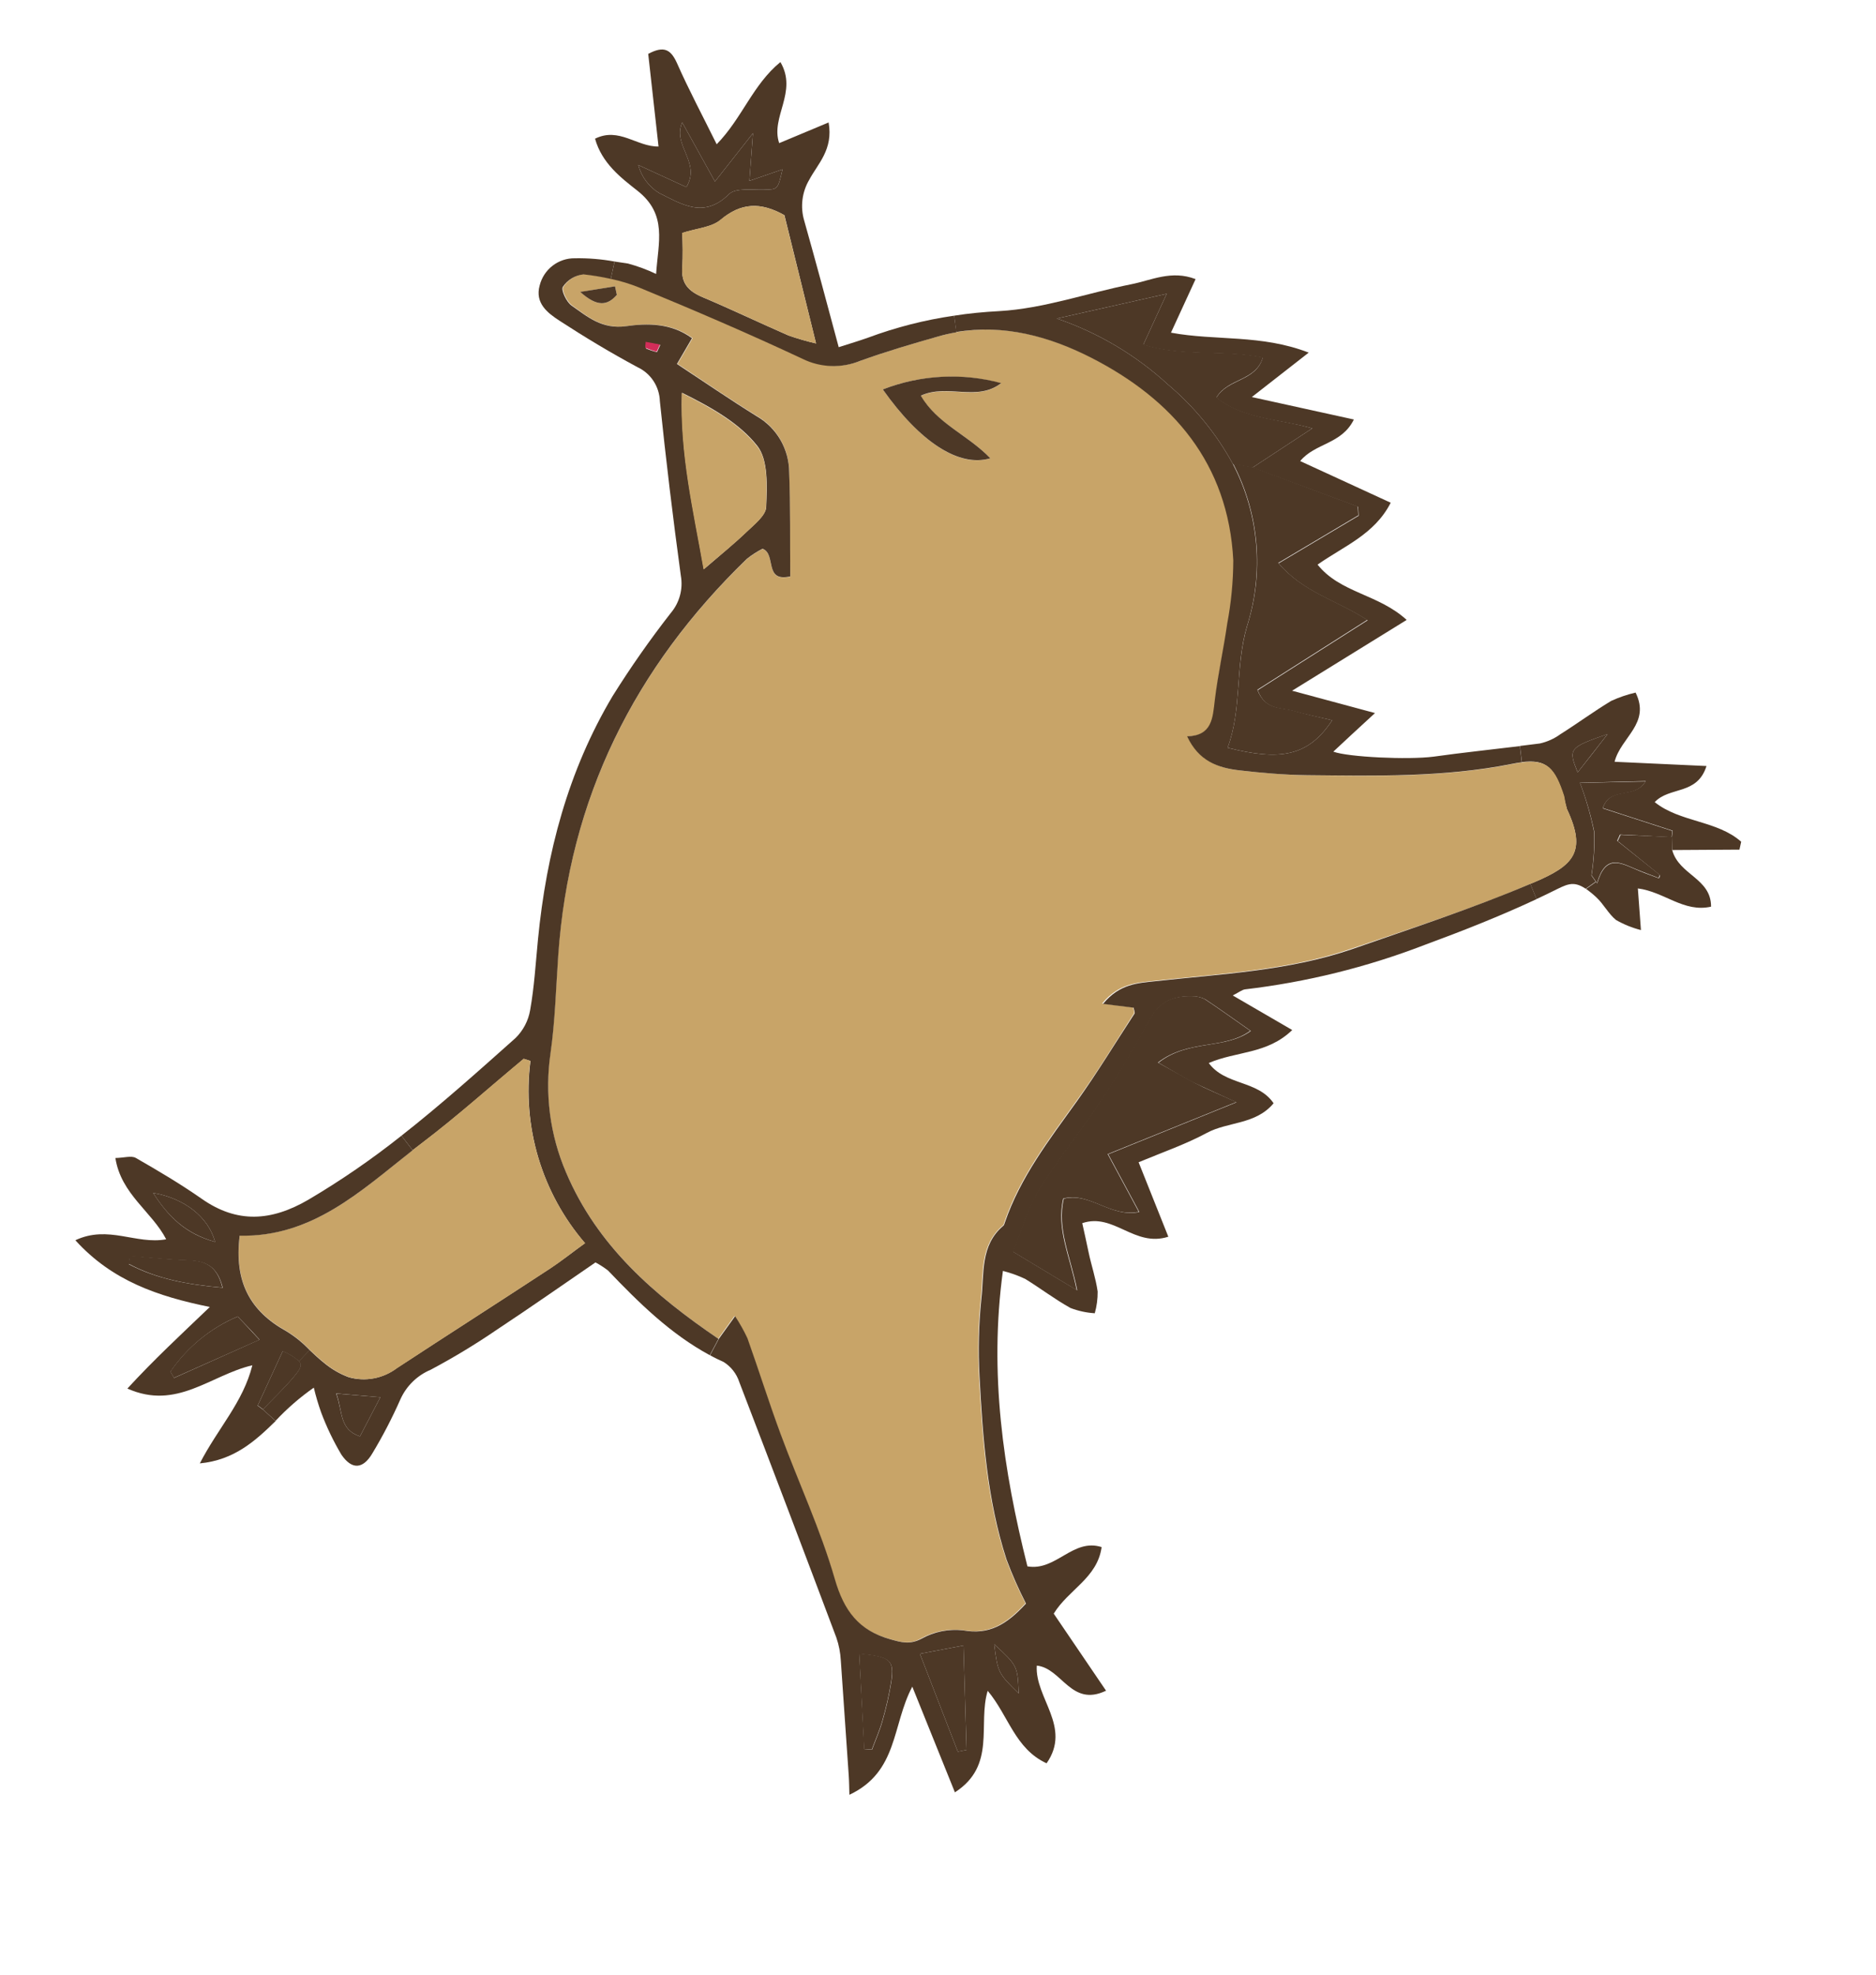 <svg width="153" height="161" viewBox="0 0 153 161" fill="none" xmlns="http://www.w3.org/2000/svg">
<g clip-path="url(#clip0)">
<path d="M142.005 68.625C141.954 68.842 141.907 69.068 141.864 69.268L136.378 69.302L136.354 68.235L136.413 67.724L130.72 65.878C131.341 64.039 133.315 65.202 134.218 63.684L128.856 63.817C129.347 65.119 129.733 66.459 130.009 67.824C130.05 69.01 129.976 70.197 129.788 71.369L130.145 71.88L129.323 72.458C128.277 71.758 127.769 72.112 126.58 72.691C126.159 72.901 125.735 73.102 125.314 73.298L124.805 72.058C124.924 72.014 125.04 71.961 125.153 71.914C128.295 70.569 129.446 69.477 127.792 65.962C127.683 65.609 127.597 65.25 127.532 64.886C126.793 62.599 126.141 61.889 124.118 62.134L123.962 60.816C124.505 60.754 125.045 60.684 125.585 60.614C126.188 60.48 126.757 60.224 127.257 59.86C128.655 58.981 129.99 57.994 131.403 57.143C132.042 56.85 132.709 56.623 133.393 56.465C134.641 58.993 132.186 60.102 131.68 62.106L139.176 62.452C138.418 64.851 136.169 64.1 134.953 65.396C137.006 67.048 140.038 66.878 142.005 68.625ZM128.666 62.972C129.547 61.855 130.345 60.855 131.111 59.848C127.947 60.949 127.89 61.043 128.666 62.972Z" fill="#4D3826"/>
<path d="M136.378 69.302C136.932 71.348 139.555 71.591 139.549 73.918C137.322 74.423 135.743 72.706 133.578 72.432L133.829 75.826C133.117 75.646 132.433 75.369 131.796 75.004C131.175 74.5 130.787 73.705 130.187 73.153C129.925 72.906 129.646 72.679 129.352 72.471L130.174 71.894L130.264 72.02C130.933 69.693 132.114 70.329 133.288 70.826C133.945 71.128 134.632 71.352 135.302 71.611C135.34 71.529 135.377 71.447 135.386 71.352L131.936 68.569C132.014 68.399 132.092 68.23 132.17 68.06L136.354 68.235L136.378 69.302Z" fill="#4D3826"/>
<path d="M135.371 71.324C135.333 71.406 135.296 71.487 135.287 71.583C134.617 71.324 133.938 71.083 133.273 70.798C132.093 70.298 130.918 69.665 130.249 71.992L130.159 71.866L129.802 71.355C129.99 70.182 130.064 68.995 130.023 67.809C129.742 66.452 129.353 65.12 128.859 63.826L134.207 63.708C133.305 65.226 131.322 64.08 130.71 65.902L136.391 67.743L136.332 68.254L132.124 68.039C132.046 68.209 131.968 68.378 131.89 68.547L135.371 71.324Z" fill="#4D3826"/>
<path d="M127.798 65.965C129.452 69.48 128.301 70.572 125.159 71.917C125.046 71.964 124.93 72.017 124.811 72.061C120.021 74.107 115.082 75.681 110.164 77.363C104.987 79.132 99.548 79.371 94.166 79.961C92.74 80.12 91.252 80.165 89.889 81.811L92.412 82.136C92.437 82.296 92.547 82.516 92.487 82.616C90.949 85.01 89.475 87.448 87.797 89.749C85.542 92.89 83.178 95.945 81.904 99.665C81.867 99.747 81.868 99.868 81.792 99.91C79.902 101.506 80.214 103.802 79.994 105.874C79.78 107.969 79.73 110.077 79.844 112.178C80.111 117.222 80.473 122.274 82.045 127.118C82.504 128.348 83.034 129.549 83.633 130.716C82.024 132.469 80.6 133.28 78.492 132.898C77.326 132.769 76.148 133.006 75.12 133.578C74.173 134.105 73.454 133.874 72.555 133.623C69.998 132.914 68.787 131.331 68.044 128.716C66.89 124.681 65.091 120.837 63.618 116.881C62.679 114.325 61.84 111.673 60.917 109.082C60.626 108.46 60.289 107.86 59.909 107.287L58.578 109.14C53.338 105.575 48.684 101.531 46.151 95.558C44.839 92.507 44.4 89.147 44.883 85.854C45.271 83.201 45.327 80.55 45.512 77.895C46.409 65.108 51.761 54.42 60.91 45.578C61.308 45.26 61.738 44.983 62.192 44.751C63.344 45.189 62.271 47.507 64.453 47.009C64.422 44.163 64.45 41.343 64.36 38.519C64.366 37.591 64.128 36.678 63.671 35.873C63.214 35.067 62.553 34.397 61.755 33.929C59.559 32.573 57.473 31.132 55.257 29.666C55.63 29.024 56.022 28.354 56.483 27.568C54.754 26.298 52.812 26.354 51.112 26.585C49.147 26.857 47.963 25.845 46.661 24.906C46.233 24.61 45.775 23.628 45.954 23.377C46.142 23.088 46.393 22.846 46.688 22.667C46.982 22.489 47.313 22.379 47.655 22.347C48.399 22.428 49.138 22.55 49.869 22.713C50.655 22.878 51.425 23.111 52.17 23.411C56.65 25.258 61.114 27.169 65.496 29.227C66.23 29.591 67.033 29.793 67.852 29.82C68.671 29.847 69.487 29.7 70.245 29.386C72.316 28.639 74.433 28.02 76.543 27.418C77.053 27.279 77.557 27.164 78.055 27.072C81.932 26.413 85.646 27.427 89.073 29.172C95.722 32.57 100.242 37.778 100.629 45.689C100.622 47.418 100.457 49.143 100.134 50.843C99.837 52.929 99.341 54.988 99.122 57.075C98.971 58.585 98.899 59.982 96.864 60.038C97.813 62.067 99.41 62.625 101.169 62.818C102.927 63.01 104.822 63.181 106.63 63.205C112.239 63.27 117.821 63.395 123.342 62.287C123.639 62.225 123.913 62.181 124.158 62.153C126.181 61.907 126.834 62.618 127.573 64.905C127.627 65.263 127.702 65.617 127.798 65.965ZM71.999 31.75C75.045 36.04 78.219 38.151 80.767 37.362C78.948 35.463 76.424 34.543 75.092 32.274C77.293 31.275 79.674 32.795 81.645 31.251C78.462 30.387 75.083 30.561 71.999 31.75ZM50.308 24.041L50.158 23.342L47.335 23.807C48.731 25.065 49.552 24.904 50.308 24.041Z" fill="#C8A468"/>
<path d="M124.811 72.061L125.32 73.301C122.34 74.692 119.265 75.905 116.186 77.038C111.475 78.854 106.558 80.07 101.55 80.659C101.313 80.685 101.092 80.874 100.539 81.157L105.389 83.976C103.342 85.959 100.853 85.685 98.583 86.666C99.922 88.507 102.584 88.053 103.87 89.947C102.407 91.703 100.147 91.436 98.432 92.36C96.716 93.285 94.761 93.965 92.861 94.755L95.285 100.827C92.508 101.716 90.837 98.851 88.265 99.722C88.45 100.515 88.606 101.295 88.779 102.083C88.998 103.14 89.37 104.217 89.521 105.299C89.527 105.896 89.448 106.492 89.286 107.067C88.608 107.025 87.94 106.88 87.305 106.638C86.03 105.931 84.858 105.031 83.61 104.266C83.027 103.991 82.419 103.774 81.794 103.615C80.653 111.983 81.825 119.872 83.793 127.702C86.129 128.111 87.49 125.381 89.845 126.131C89.495 128.654 87.138 129.595 85.939 131.557L90.206 137.839C87.34 139.211 86.61 136.001 84.556 135.793C84.385 138.433 87.431 140.79 85.355 143.758C82.777 142.572 82.255 139.875 80.552 137.846C79.722 140.587 81.279 143.93 77.879 146.126L74.404 137.511C72.734 140.652 73.264 144.45 69.273 146.325C69.259 145.787 69.254 145.247 69.217 144.713C69.005 141.599 68.79 138.489 68.574 135.382C68.54 134.743 68.418 134.112 68.209 133.508C65.597 126.557 62.96 119.616 60.297 112.684C60.077 112.004 59.626 111.423 59.022 111.043C58.644 110.869 58.265 110.695 57.909 110.489L58.62 109.158L59.951 107.306C60.33 107.879 60.667 108.479 60.958 109.101C61.881 111.692 62.708 114.324 63.659 116.9C65.12 120.85 66.919 124.694 68.085 128.735C68.834 131.338 70.044 132.921 72.596 133.642C73.495 133.893 74.185 134.11 75.161 133.597C76.189 133.025 77.367 132.788 78.533 132.917C80.641 133.299 82.065 132.487 83.674 130.735C83.075 129.568 82.545 128.367 82.086 127.137C80.514 122.293 80.152 117.241 79.885 112.197C79.771 110.095 79.821 107.988 80.035 105.893C80.278 103.831 79.931 101.519 81.833 99.929C81.897 99.881 81.908 99.766 81.946 99.684C83.219 95.964 85.583 92.909 87.838 89.768C89.493 87.457 90.967 85.019 92.528 82.635C92.576 82.53 92.478 82.315 92.453 82.155L89.96 81.844C91.317 80.195 92.81 80.152 94.236 79.994C99.612 79.4 105.052 79.161 110.234 77.395C115.112 75.694 120.032 74.084 124.811 72.061ZM83.083 138.061C82.984 135.806 82.984 135.806 81.086 134.048C81.367 136.365 81.424 136.441 83.083 138.061ZM78.115 142.808L78.828 142.668L78.577 134.155L75.024 134.829L78.115 142.808ZM100.839 89.87C99.343 89.182 98.442 88.768 97.545 88.356C96.649 87.944 95.739 87.348 94.478 86.641C96.945 84.709 99.895 85.591 102.013 84.052C100.662 83.112 99.5 82.266 98.306 81.476C97.984 81.308 97.626 81.224 97.263 81.23C95.807 81.191 94.635 81.593 93.853 83.018C92.609 85.278 91.296 87.507 89.898 89.626C88.232 92.145 86.311 94.497 84.736 97.065C83.805 98.584 83.326 100.375 82.638 102.056L87.854 105.198C87.301 102.401 86.18 100.179 86.758 97.726C88.921 97.177 90.589 99.297 92.92 98.811L90.383 94.104L100.839 89.87ZM70.492 142.601L71.121 142.643C71.404 141.874 71.742 141.123 71.962 140.339C72.271 139.286 72.513 138.216 72.689 137.133C72.947 135.347 72.643 135.087 70.083 134.83L70.492 142.601Z" fill="#4D3826"/>
<path d="M131.114 59.842C130.327 60.847 129.547 61.855 128.669 62.966C127.89 61.043 127.947 60.949 131.114 59.842Z" fill="#4D3826"/>
<path d="M123.957 60.828L124.112 62.145C123.866 62.174 123.593 62.218 123.296 62.28C117.755 63.385 112.17 63.253 106.584 63.198C104.753 63.177 102.924 63.016 101.123 62.81C99.321 62.605 97.767 62.06 96.818 60.031C98.853 59.975 98.901 58.567 99.076 57.068C99.324 54.995 99.791 52.922 100.088 50.835C100.41 49.136 100.576 47.411 100.583 45.682C100.173 37.775 95.653 32.567 89.004 29.169C85.577 27.423 81.887 26.42 77.986 27.069L77.816 25.737C79.017 25.546 80.233 25.433 81.513 25.363C85.132 25.158 88.669 23.888 92.26 23.175C93.905 22.848 95.543 22.001 97.508 22.756L95.5 27.122C99.143 27.799 102.866 27.245 106.735 28.748L102.094 32.371L110.417 34.201C109.418 36.234 107.255 36.11 106.038 37.59L113.422 40.986C112.097 43.577 109.616 44.511 107.457 46.032C109.304 48.347 112.406 48.421 114.723 50.541L105.379 56.313L112.141 58.134C110.694 59.472 109.703 60.369 108.742 61.28C109.946 61.727 114.831 61.956 116.914 61.689C119.213 61.365 121.588 61.119 123.957 60.828ZM100.119 60.961C104.394 62.042 106.701 61.687 108.651 58.717C107.542 58.462 106.486 58.26 105.473 57.964C104.46 57.668 103.206 57.927 102.573 56.269L111.538 50.571C109.001 48.929 106.309 48.315 104.276 45.928L110.805 42.048L110.759 41.319L102.148 38.124L107.026 34.922C104.142 34.127 101.402 34.184 99.2 32.427C100.14 30.842 102.417 31.117 102.985 29.162C99.767 28.496 96.52 29.134 93.239 28.114L95.153 23.953L86.189 25.97C89.559 27.118 92.653 28.956 95.275 31.366C97.42 33.175 99.21 35.369 100.554 37.837C101.608 39.86 102.251 42.074 102.445 44.351C102.639 46.628 102.381 48.923 101.685 51.102C100.715 54.438 101.306 57.782 100.119 60.961Z" fill="#4D3826"/>
<path d="M81.086 134.048C82.984 135.806 82.984 135.806 83.082 138.061C81.424 136.441 81.367 136.365 81.086 134.048Z" fill="#4D3826"/>
<path d="M78.828 142.668L78.115 142.808L75.024 134.829L78.577 134.155L78.828 142.668Z" fill="#4D3826"/>
<path d="M97.533 88.336C98.41 88.789 99.331 89.163 100.826 89.85L90.34 94.091L92.877 98.798C90.54 99.281 88.877 97.164 86.715 97.713C86.131 100.178 87.257 102.388 87.811 105.185L82.595 102.043C83.283 100.362 83.761 98.571 84.692 97.052C86.268 94.484 88.189 92.132 89.855 89.612C91.263 87.47 92.565 85.251 93.81 83.005C94.592 81.58 95.764 81.178 97.219 81.217C97.582 81.211 97.94 81.295 98.262 81.463C99.457 82.253 100.618 83.099 101.97 84.039C99.844 85.596 96.925 84.707 94.435 86.628C95.727 87.328 96.615 87.864 97.533 88.336Z" fill="#4D3826"/>
<path d="M71.103 142.635L70.474 142.593L70.073 134.804C72.633 135.061 72.937 135.321 72.679 137.107C72.504 138.19 72.261 139.261 71.952 140.313C71.724 141.115 71.386 141.866 71.103 142.635Z" fill="#4D3826"/>
<path d="M108.651 58.717C106.701 61.687 104.395 62.042 100.119 60.961C101.301 57.794 100.716 54.438 101.702 51.068C102.397 48.888 102.655 46.593 102.461 44.316C102.267 42.039 101.624 39.825 100.57 37.802L102.165 38.089L110.733 41.286L110.778 42.015L104.25 45.895C106.282 48.281 108.974 48.896 111.511 50.537L102.546 56.236C103.191 57.899 104.457 57.645 105.447 57.93C106.436 58.216 107.531 58.457 108.651 58.717Z" fill="#4D3826"/>
<path d="M107.026 34.922L102.149 38.124L100.554 37.837C99.21 35.369 97.42 33.175 95.275 31.366C92.653 28.956 89.559 27.118 86.189 25.97L95.153 23.953L93.252 28.085C96.533 29.105 99.78 28.467 102.999 29.133C102.431 31.088 100.154 30.813 99.213 32.398C101.415 34.154 104.155 34.097 107.026 34.922Z" fill="#4D3826"/>
<path d="M58.599 109.156L57.888 110.486C54.666 108.742 52.101 106.21 49.588 103.582C49.266 103.334 48.924 103.113 48.566 102.921C45.859 104.777 43.228 106.619 40.555 108.385C38.807 109.581 36.994 110.679 35.124 111.673C34.029 112.133 33.147 112.993 32.657 114.079C31.989 115.595 31.225 117.067 30.37 118.486C29.599 119.795 28.691 119.838 27.84 118.59C27.189 117.494 26.636 116.342 26.189 115.147C25.954 114.486 25.755 113.813 25.593 113.131C24.462 113.923 23.417 114.83 22.473 115.838L21.435 114.908C22.276 114.028 23.169 113.191 23.951 112.256C24.482 111.622 24.671 111.305 24.379 110.973L25.249 110.063C25.627 110.421 26.011 110.781 26.419 111.104C27.022 111.61 27.706 112.009 28.443 112.282C29.109 112.47 29.81 112.5 30.491 112.371C31.171 112.242 31.814 111.957 32.367 111.537C36.513 108.821 40.685 106.157 44.834 103.435C45.792 102.806 46.694 102.088 47.709 101.351C45.97 99.33 44.675 96.963 43.908 94.404C43.142 91.845 42.922 89.151 43.262 86.497L42.715 86.323C39.98 88.606 37.331 90.978 34.504 93.126L33.655 93.776L32.741 92.591C35.95 90.073 38.995 87.346 42.04 84.632C42.67 84.017 43.09 83.218 43.237 82.35C43.575 80.452 43.687 78.521 43.875 76.596C44.561 69.555 46.325 62.853 49.968 56.74C51.43 54.405 53.012 52.147 54.707 49.976C55.058 49.562 55.313 49.077 55.455 48.553C55.597 48.03 55.622 47.481 55.528 46.948C54.879 42.198 54.308 37.451 53.816 32.707C53.798 32.12 53.617 31.549 53.295 31.06C52.973 30.57 52.521 30.181 51.99 29.934C49.814 28.764 47.693 27.491 45.626 26.144C44.649 25.51 43.615 24.709 44.012 23.277C44.171 22.637 44.541 22.07 45.062 21.666C45.583 21.263 46.224 21.048 46.88 21.056C47.967 21.037 49.053 21.126 50.121 21.321L49.815 22.738C49.084 22.575 48.345 22.453 47.601 22.371C47.262 22.403 46.934 22.511 46.641 22.686C46.348 22.861 46.098 23.1 45.908 23.384C45.736 23.638 46.193 24.62 46.615 24.913C47.925 25.834 49.102 26.864 51.066 26.592C52.754 26.356 54.72 26.311 56.437 27.575C55.977 28.362 55.584 29.031 55.211 29.674C57.456 31.152 59.566 32.604 61.739 33.95C62.534 34.413 63.195 35.076 63.655 35.875C64.115 36.674 64.358 37.581 64.36 38.505C64.472 41.325 64.424 44.142 64.452 46.995C62.271 47.492 63.344 45.175 62.191 44.737C61.737 44.968 61.308 45.245 60.909 45.563C51.752 54.424 46.408 65.094 45.527 77.909C45.342 80.564 45.275 83.238 44.898 85.868C44.413 89.163 44.851 92.525 46.163 95.578C48.703 101.567 53.358 105.592 58.599 109.156ZM29.355 117.106C29.894 116.072 30.376 115.146 31.02 113.913L27.412 113.606C27.97 115.152 27.662 116.526 29.355 117.106ZM60.909 43.34C61.536 42.743 62.474 42.006 62.488 41.319C62.553 39.642 62.668 37.493 61.758 36.345C60.308 34.517 58.1 33.247 55.625 32.023C55.48 37.09 56.555 41.557 57.407 46.403C58.754 45.238 59.873 44.337 60.909 43.34ZM53.584 28.706C53.675 28.507 53.769 28.302 53.852 28.121L52.705 27.933C52.705 28.103 52.639 28.384 52.706 28.422C52.99 28.542 53.283 28.637 53.584 28.706Z" fill="#4D3826"/>
<path d="M80.767 37.362C78.21 38.126 75.033 36.035 71.999 31.75C75.084 30.554 78.466 30.373 81.654 31.234C79.682 32.777 77.301 31.257 75.1 32.256C76.424 34.543 78.948 35.463 80.767 37.362Z" fill="#4D3826"/>
<path d="M47.721 101.357C46.682 102.083 45.804 102.812 44.846 103.44C40.699 106.157 36.528 108.82 32.379 111.543C31.825 111.959 31.183 112.242 30.504 112.369C29.824 112.496 29.125 112.464 28.461 112.276C27.723 112.002 27.039 111.604 26.437 111.097C26.028 110.775 25.644 110.414 25.266 110.056C24.703 109.461 24.065 108.943 23.366 108.517C20.393 106.873 19.091 104.476 19.555 100.724C25.454 100.881 29.447 97.088 33.663 93.759L34.492 93.121C37.32 90.972 39.985 88.566 42.703 86.318L43.251 86.492C42.912 89.149 43.135 91.846 43.906 94.407C44.676 96.968 45.976 99.336 47.721 101.357Z" fill="#C8A468"/>
<path d="M77.816 25.737L78.004 27.091C77.494 27.178 76.99 27.293 76.492 27.437C74.382 28.039 72.265 28.658 70.194 29.405C69.436 29.72 68.619 29.869 67.8 29.843C66.981 29.816 66.177 29.615 65.443 29.252C61.06 27.194 56.596 25.283 52.116 23.436C51.371 23.136 50.601 22.903 49.815 22.738L50.121 21.321L51.222 21.488C52.009 21.7 52.775 21.984 53.511 22.335C53.673 19.775 54.463 17.49 51.976 15.54C50.651 14.498 49.088 13.312 48.53 11.307C50.485 10.336 51.944 11.977 53.707 11.945L52.866 4.393C54.164 3.701 54.711 4.045 55.212 5.146C56.165 7.305 57.282 9.398 58.45 11.762C60.525 9.643 61.387 6.909 63.647 5.06C65.082 7.504 62.822 9.538 63.547 11.67L67.579 9.984C67.974 12.19 66.688 13.362 66.008 14.642C65.71 15.142 65.52 15.697 65.448 16.273C65.376 16.85 65.424 17.434 65.589 17.99C66.532 21.334 67.439 24.697 68.402 28.305C69.311 28.015 70.047 27.794 70.796 27.529C73.067 26.684 75.42 26.083 77.816 25.737ZM64.314 27.353C65.049 27.609 65.796 27.826 66.554 28L63.975 17.545C62.019 16.448 60.433 16.526 58.778 17.917C58.04 18.541 56.832 18.608 55.639 18.994C55.694 19.913 55.699 20.835 55.653 21.755C55.522 23.111 56.15 23.739 57.329 24.24C59.672 25.232 61.971 26.332 64.314 27.353ZM62.287 15.466C63.428 15.439 63.432 15.49 63.817 13.812L61.118 14.745L61.408 10.863L58.309 14.798L55.639 9.981C54.815 11.881 57.194 13.223 55.977 15.255L52.055 13.452C52.308 14.4 52.911 15.214 53.743 15.729C55.566 16.624 57.391 17.867 59.445 15.838C59.985 15.293 61.316 15.494 62.287 15.466Z" fill="#4D3826"/>
<path d="M31.02 113.913C30.376 115.146 29.894 116.072 29.355 117.106C27.662 116.525 27.97 115.152 27.435 113.617L31.02 113.913Z" fill="#4D3826"/>
<path d="M62.477 41.342C62.458 42.042 61.526 42.767 60.899 43.364C59.863 44.36 58.743 45.261 57.379 46.419C56.527 41.573 55.452 37.106 55.597 32.039C58.067 33.274 60.28 34.532 61.73 36.361C62.668 37.493 62.53 39.632 62.477 41.342Z" fill="#C8A468"/>
<path d="M66.554 28C65.804 27.828 65.064 27.616 64.337 27.363C61.989 26.34 59.683 25.223 57.318 24.234C56.173 23.75 55.527 23.099 55.641 21.75C55.687 20.83 55.683 19.908 55.627 18.989C56.82 18.603 58.028 18.535 58.766 17.912C60.41 16.544 62.008 16.442 63.963 17.54L66.554 28Z" fill="#C8A468"/>
<path d="M32.741 92.591L33.655 93.776C29.447 97.088 25.454 100.881 19.547 100.742C19.083 104.494 20.385 106.891 23.358 108.534C24.057 108.961 24.696 109.479 25.258 110.074L24.389 110.984C23.991 110.639 23.54 110.362 23.053 110.164L21.012 114.6L21.444 114.919L22.482 115.85C20.828 117.468 19.105 119.04 16.296 119.307C17.796 116.399 19.823 114.336 20.581 111.308C17.161 112.107 14.426 115.005 10.389 113.206C12.551 110.851 14.734 108.831 17.113 106.555C12.88 105.691 9.152 104.43 6.145 101.114C8.842 99.848 11.084 101.488 13.553 101.037C12.4 98.793 9.867 97.359 9.411 94.41C10.122 94.397 10.707 94.198 11.072 94.401C12.896 95.446 14.713 96.522 16.437 97.725C19.339 99.768 22.132 99.566 25.144 97.814C27.793 96.251 30.332 94.506 32.741 92.591ZM21.168 109.219C20.422 108.388 19.937 107.91 19.386 107.331C17.17 108.275 15.268 109.835 13.906 111.828L14.2 112.338L21.168 109.219ZM18.17 105.009C17.586 102.616 16.04 102.804 14.609 102.727C13.179 102.649 11.944 102.514 10.61 102.41L10.516 103.075C12.769 104.26 15.242 104.724 18.152 104.986L18.17 105.009ZM12.488 97.255C13.722 99.168 15.091 100.576 17.544 101.251C16.983 99.174 14.99 97.683 12.488 97.255Z" fill="#4D3826"/>
<path d="M24.396 110.966C24.688 111.299 24.5 111.616 23.968 112.249C23.186 113.185 22.294 114.021 21.452 114.902L21.02 114.583L23.06 110.147C23.548 110.344 23.999 110.621 24.396 110.966Z" fill="#4D3826"/>
<path d="M63.816 13.812C63.432 15.49 63.428 15.439 62.287 15.466C61.316 15.494 59.985 15.293 59.445 15.838C57.391 17.867 55.56 16.621 53.743 15.729C52.911 15.214 52.307 14.4 52.055 13.452L55.977 15.255C57.193 13.223 54.812 11.887 55.639 9.981L58.309 14.798L61.408 10.863L61.118 14.745L63.816 13.812Z" fill="#4D3826"/>
<path d="M19.386 107.331C19.931 107.907 20.4 108.406 21.162 109.231L14.188 112.333L13.894 111.823C15.26 109.83 17.166 108.271 19.386 107.331Z" fill="#4D3826"/>
<path d="M53.826 28.088C53.734 28.286 53.64 28.491 53.557 28.672C53.248 28.595 52.947 28.49 52.658 28.358C52.588 28.326 52.657 28.039 52.657 27.869L53.826 28.088Z" fill="#D32D59"/>
<path d="M14.579 102.699C16.01 102.776 17.559 102.582 18.14 104.981C15.23 104.718 12.758 104.254 10.492 103.035L10.586 102.37C11.926 102.491 13.258 102.629 14.579 102.699Z" fill="#4D3826"/>
<path d="M17.544 101.251C15.099 100.559 13.705 99.16 12.488 97.255C14.99 97.683 16.983 99.174 17.544 101.251Z" fill="#4D3826"/>
<path d="M50.158 23.342L50.308 24.041C49.552 24.904 48.731 25.065 47.318 23.799L50.158 23.342Z" fill="#4D3826"/>
</g>
<defs>
<clipPath id="clip0">
<rect x="52.645" width="110" height="126" transform="rotate(24.697 52.645 0)" fill="white"/>
</clipPath>
</defs>
</svg>

